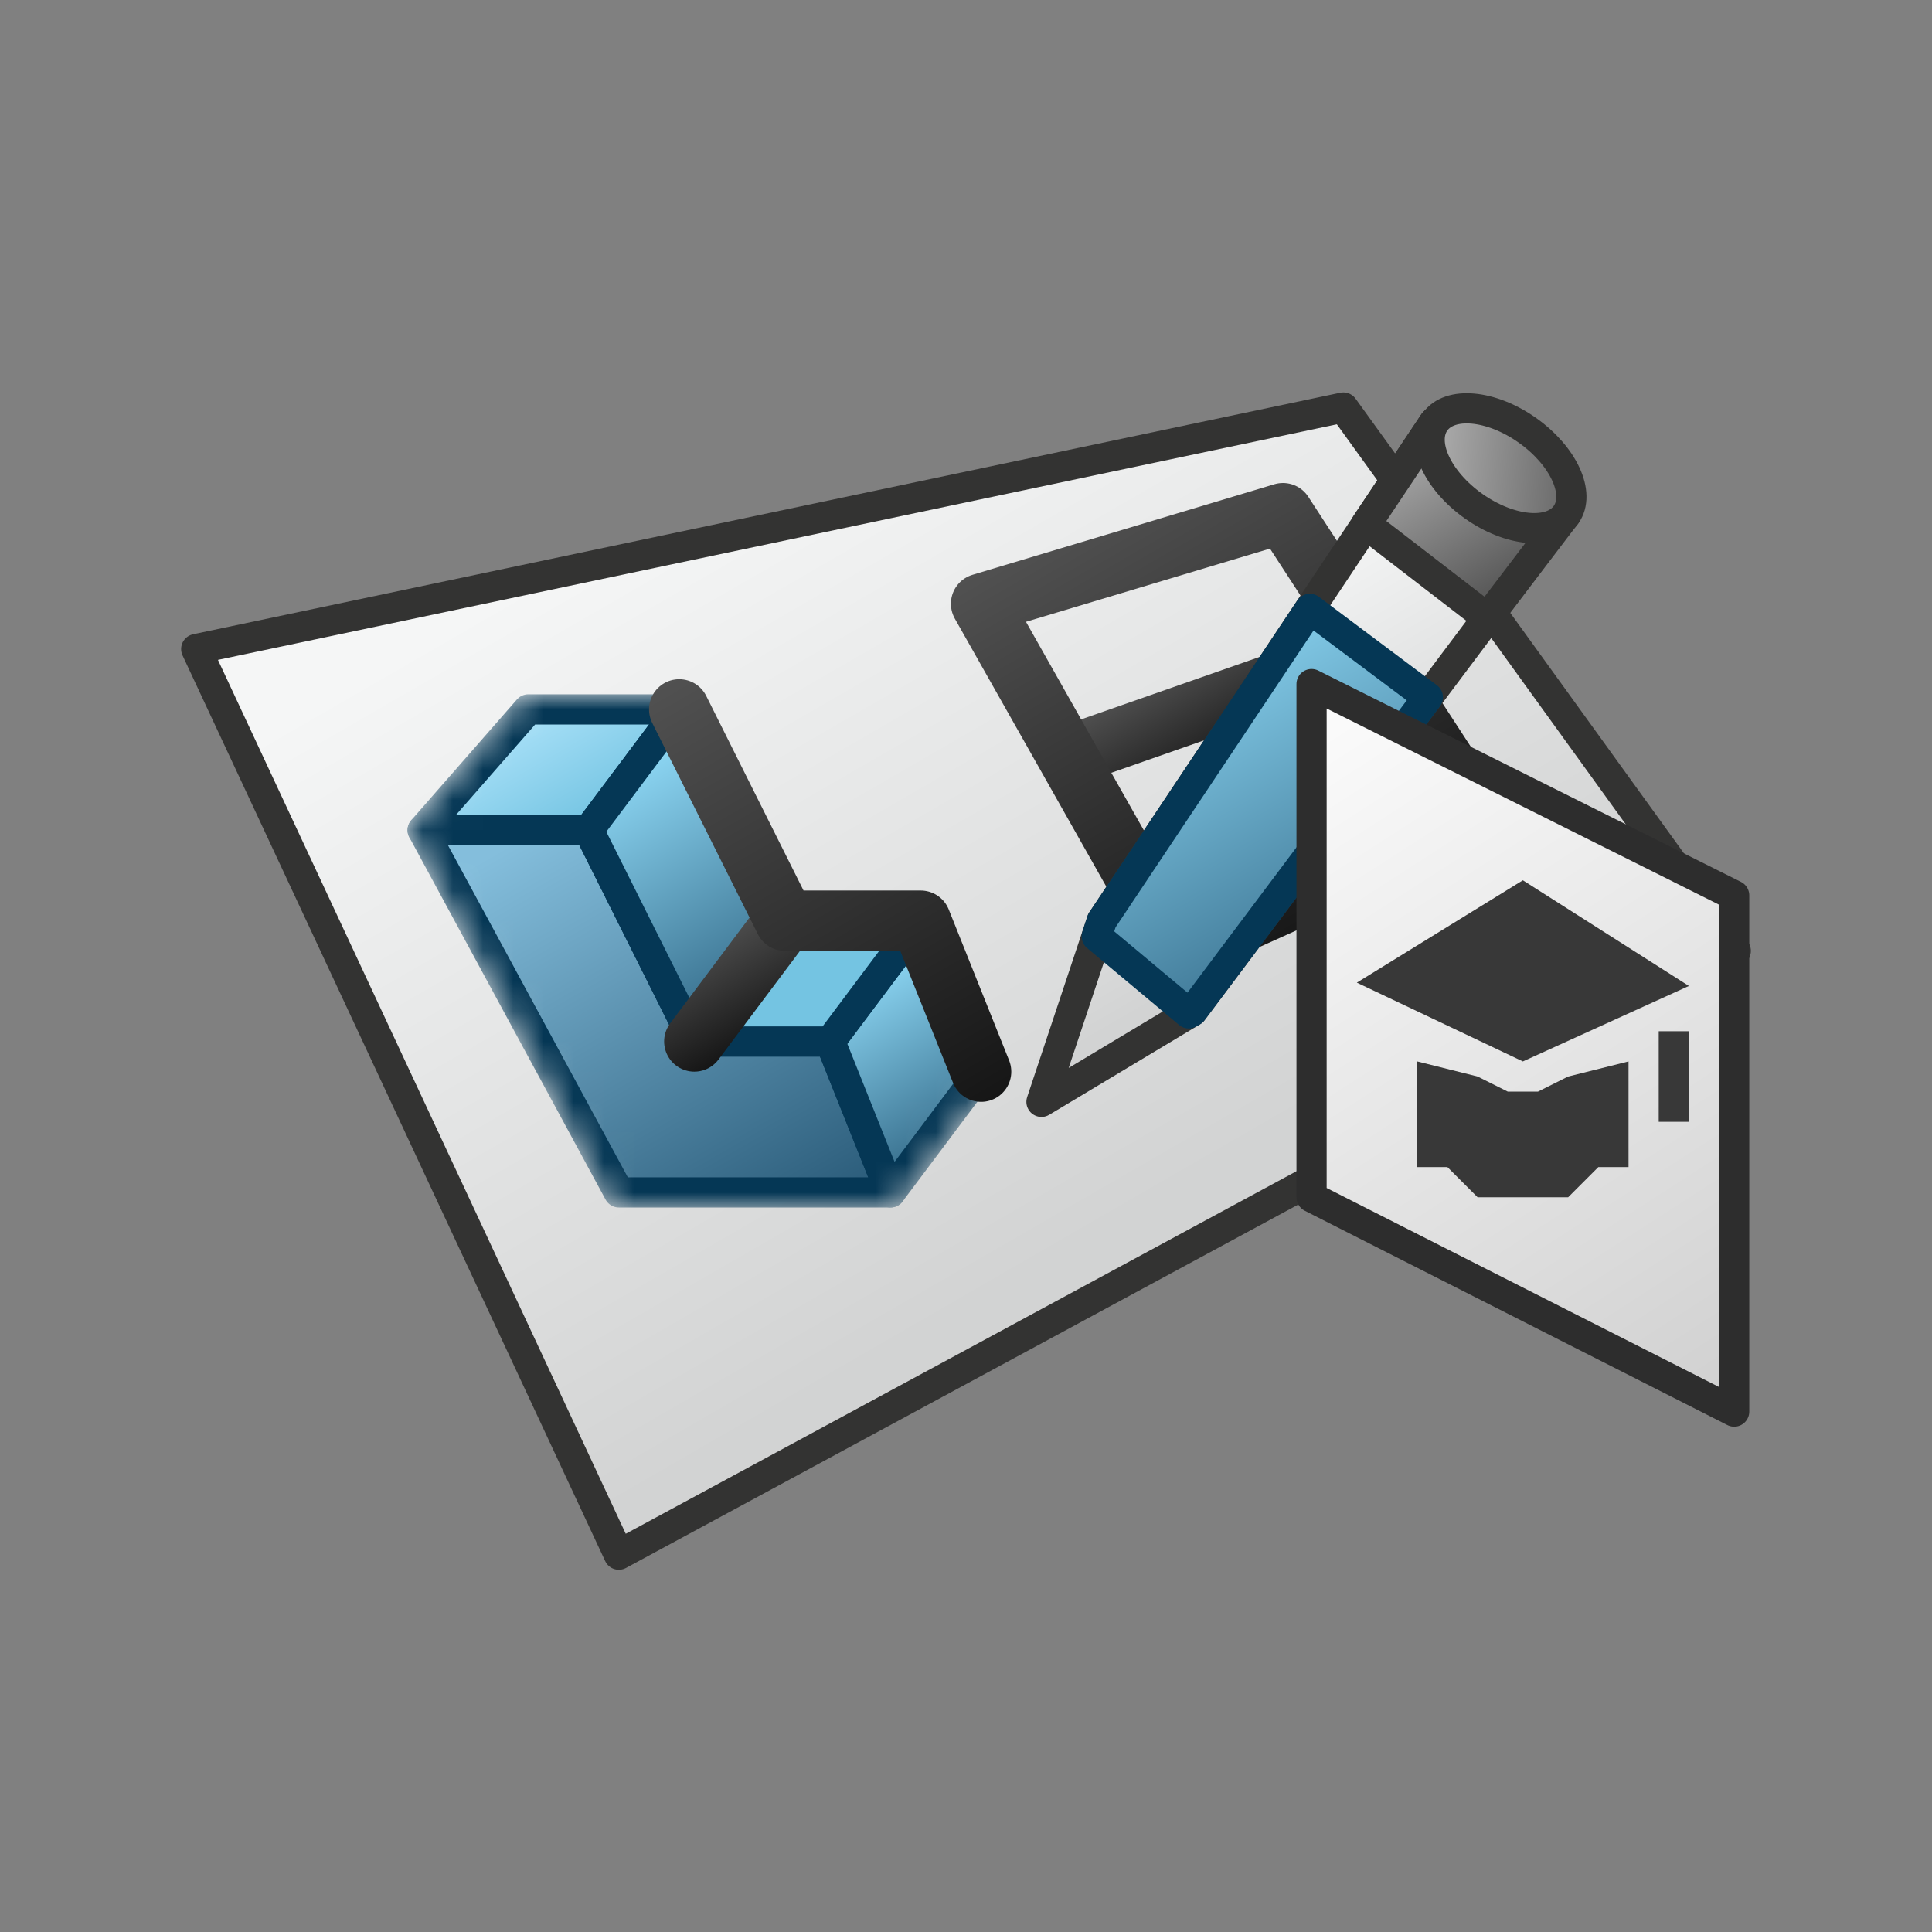 <?xml version="1.0" encoding="UTF-8" standalone="no"?>
<svg
   xmlns:dc="http://purl.org/dc/elements/1.1/"
   xmlns:cc="http://creativecommons.org/ns#"
   xmlns:rdf="http://www.w3.org/1999/02/22-rdf-syntax-ns#"
   xmlns:svg="http://www.w3.org/2000/svg"
   xmlns="http://www.w3.org/2000/svg"
   xmlns:xlink="http://www.w3.org/1999/xlink"
   xmlns:sodipodi="http://sodipodi.sourceforge.net/DTD/sodipodi-0.dtd"
   xmlns:inkscape="http://www.inkscape.org/namespaces/inkscape"
   viewBox="0 0 64 64"
   version="1.1"
   id="svg88"
   sodipodi:docname="CATDTE_AP_AppIcon.svg"
   inkscape:version="1.0.2-2 (e86c870879, 2021-01-15)">
  <rect x="0" y="0" width="64" height="64" fill="#808080" stroke="none"/>
  <sodipodi:namedview
     pagecolor="#ffffff"
     bordercolor="#666666"
     borderopacity="1"
     objecttolerance="10"
     gridtolerance="10"
     guidetolerance="10"
     inkscape:pageopacity="0"
     inkscape:pageshadow="2"
     inkscape:window-width="1920"
     inkscape:window-height="1017"
     id="namedview90"
     showgrid="false"
     inkscape:zoom="6.640625"
     inkscape:cx="24.586811"
     inkscape:cy="21.952471"
     inkscape:window-x="1912"
     inkscape:window-y="-8"
     inkscape:window-maximized="1"
     inkscape:current-layer="Layer_5" />
  <defs
     id="defs49">
    <linearGradient
       id="linear-gradient"
       x1="13.5"
       y1="31.5"
       x2="33"
       y2="31.5"
       gradientUnits="userSpaceOnUse">
      <stop
         offset="0"
         id="stop2" />
      <stop
         offset="1"
         stop-color="#fff"
         id="stop4" />
    </linearGradient>
    <linearGradient
       id="linear-gradient-2"
       x1="23.98"
       y1="15.49"
       x2="38.19"
       y2="40.1"
       gradientUnits="userSpaceOnUse">
      <stop
         offset="0"
         stop-color="#f5f6f6"
         id="stop7" />
      <stop
         offset="0.99"
         stop-color="#d2d3d3"
         id="stop9" />
    </linearGradient>
    <linearGradient
       id="linear-gradient-3"
       x1="41.48"
       y1="24.95"
       x2="39.52"
       y2="21.55"
       gradientUnits="userSpaceOnUse">
      <stop
         offset="0"
         stop-color="#161616"
         id="stop12" />
      <stop
         offset="1"
         stop-color="#515151"
         id="stop14" />
    </linearGradient>
    <linearGradient
       id="linear-gradient-4"
       x1="44.78"
       y1="30.59"
       x2="36.62"
       y2="16.47"
       xlink:href="#linear-gradient-3" />
    <filter
       id="luminosity-invert"
       filterUnits="userSpaceOnUse"
       color-interpolation-filters="sRGB">
      <feColorMatrix
         values="-1 0 0 0 1 0 -1 0 0 1 0 0 -1 0 1 0 0 0 1 0"
         id="feColorMatrix18" />
    </filter>
    <mask
       id="mask"
       x="13.5"
       y="23"
       width="19.5"
       height="17"
       maskUnits="userSpaceOnUse">
      <path
         d="M33,35.31l-2-5A.49.49,0,0,0,30.5,30H26.31L23,23.28A.51.51,0,0,0,22.5,23h-5a.52.52,0,0,0-.38.17l-3.5,4a.52.52,0,0,0-.06.57l6.5,12a.51.51,0,0,0,.44.26h9a.48.48,0,0,0,.4-.2l3-4A.5.5,0,0,0,33,35.31Z"
         fill="url(#linear-gradient)"
         filter="url(#luminosity-invert)"
         id="path21" />
    </mask>
    <linearGradient
       id="linear-gradient-5"
       x1="26.31"
       y1="41"
       x2="18.31"
       y2="27.14"
       gradientUnits="userSpaceOnUse">
      <stop
         offset="0"
         stop-color="#2a5b79"
         id="stop24" />
      <stop
         offset="1"
         stop-color="#84bedc"
         id="stop26" />
    </linearGradient>
    <linearGradient
       id="linear-gradient-6"
       x1="19.33"
       y1="27.37"
       x2="17.45"
       y2="24.12"
       gradientUnits="userSpaceOnUse">
      <stop
         offset="0"
         stop-color="#74c4e2"
         id="stop29" />
      <stop
         offset="1"
         stop-color="#a4def6"
         id="stop31" />
    </linearGradient>
    <linearGradient
       id="linear-gradient-7"
       x1="31.63"
       y1="37.82"
       x2="28.46"
       y2="32.33"
       gradientUnits="userSpaceOnUse">
      <stop
         offset="0"
         stop-color="#386f8d"
         id="stop34" />
      <stop
         offset="1"
         stop-color="#8dd7f4"
         id="stop36" />
    </linearGradient>
    <linearGradient
       id="linear-gradient-8"
       x1="24.93"
       y1="32.78"
       x2="20.68"
       y2="25.42"
       xlink:href="#linear-gradient-7" />
    <linearGradient
       id="linear-gradient-10"
       x1="39.17"
       y1="20.36"
       x2="44.57"
       y2="29.72"
       xlink:href="#linear-gradient-2" />
    <linearGradient
       id="linear-gradient-11"
       x1="47.03"
       y1="14.54"
       x2="49.76"
       y2="19.26"
       gradientUnits="userSpaceOnUse">
      <stop
         offset="0"
         stop-color="#ababab"
         id="stop41" />
      <stop
         offset="1"
         stop-color="#5b5b5b"
         id="stop43" />
    </linearGradient>
    <linearGradient
       id="linear-gradient-13"
       x1="44.75"
       y1="32.15"
       x2="38.46"
       y2="21.25"
       xlink:href="#linear-gradient-7" />
    <linearGradient
       id="linear-gradient-15"
       x1="25.49"
       y1="34.22"
       x2="23.51"
       y2="30.78"
       xlink:href="#linear-gradient-3" />
    <linearGradient
       id="linear-gradient-16"
       x1="31.98"
       y1="36.96"
       x2="23.28"
       y2="21.89"
       xlink:href="#linear-gradient-3" />
    <linearGradient
       id="linear-gradient-11-0"
       x1="41.19"
       y1="23.6"
       x2="62.59"
       y2="56.83"
       xlink:href="#linear-gradient-5-6" />
    <linearGradient
       id="linear-gradient-5-6"
       x1="7.93"
       y1="13.43"
       x2="20.08"
       y2="42.88"
       gradientUnits="userSpaceOnUse">
      <stop
         offset="0"
         stop-color="#fff"
         id="stop137" />
      <stop
         offset="1"
         stop-color="#bfbfbf"
         id="stop139" />
    </linearGradient>
    <linearGradient
       id="linear-gradient-11-02"
       x1="41.19"
       y1="23.6"
       x2="62.59"
       y2="56.83"
       xlink:href="#linear-gradient-5-6" />
  </defs>
  <title
     id="title51">CATGDR_AP_AppIcon</title>
  <g
     id="Layer_4"
     data-name="Layer 4">
    <polygon
       points="20.5 51.5 57.5 31.5 44.5 13.5 6.5 21.5 20.5 51.5"
       stroke="#333332"
       stroke-linecap="round"
       stroke-linejoin="round"
       fill="url(#linear-gradient-2)"
       id="polygon53" />
  </g>
  <g
     id="Layer_5"
     data-name="Layer 5">
    <line
       x1="35.5"
       y1="25"
       x2="45.5"
       y2="21.5"
       fill="none"
       stroke-linejoin="round"
       stroke-width="2"
       stroke="url(#linear-gradient-3)"
       id="line56" />
    <polygon
       points="32.5 20 39 31.5 49 27 42.5 17 32.5 20"
       fill="none"
       stroke-linejoin="round"
       stroke-width="2"
       fill-rule="evenodd"
       stroke="url(#linear-gradient-4)"
       id="polygon58" />
    <g
       mask="url(#mask)"
       id="g70">
      <polygon
         points="14 27.5 19.5 27.5 23 34.5 27.5 34.5 29.5 39.5 20.5 39.5 14 27.5"
         stroke="#053755"
         stroke-linecap="round"
         stroke-linejoin="round"
         fill="url(#linear-gradient-5)"
         id="polygon60" />
      <polygon
         points="14 27.5 17.5 23.5 22.5 23.5 19.5 27.5 14 27.5"
         stroke="#053755"
         stroke-linecap="round"
         stroke-linejoin="round"
         fill="url(#linear-gradient-6)"
         id="polygon62" />
      <polygon
         points="27.5 34.5 30.5 30.5 32.5 35.5 29.5 39.5 27.5 34.5"
         stroke="#053755"
         stroke-linecap="round"
         stroke-linejoin="round"
         fill="url(#linear-gradient-7)"
         id="polygon64" />
      <polygon
         points="19.5 27.5 22.5 23.5 26 30.5 23 34.5 19.5 27.5"
         stroke="#053755"
         stroke-linecap="round"
         stroke-linejoin="round"
         fill="url(#linear-gradient-8)"
         id="polygon66" />
      <polygon
         points="23 34.5 26 30.5 30.5 30.5 27.5 34.5 23 34.5"
         stroke="#053755"
         stroke-linecap="round"
         stroke-linejoin="round"
         fill="url(#linear-gradient-6)"
         id="polygon68" />
    </g>
    <polygon
       points="34.5 36.5 36.5 30.5 47.5 14 51.5 17.5 39.5 33.5 34.5 36.5"
       stroke="#333332"
       stroke-linecap="round"
       stroke-linejoin="round"
       fill="url(#linear-gradient-10)"
       id="polygon72" />
    <polygon
       points="45.25 17.37 49.27 20.47 51.88 17.04 47.5 14 45.25 17.37"
       stroke="#333332"
       stroke-linecap="round"
       stroke-linejoin="round"
       fill="url(#linear-gradient-11)"
       id="polygon74" />
    <ellipse
       cx="49.7"
       cy="15.5"
       rx="1.54"
       ry="2.66"
       transform="translate(8.37 47.16) rotate(-54.76)"
       stroke="#333332"
       stroke-linecap="round"
       stroke-linejoin="round"
       fill="url(#linear-gradient-11)"
       id="ellipse76" />
    <polygon
       points="43.39 20.17 36.5 30.5 36.33 31.02 39.38 33.57 39.5 33.5 47.3 23.1 43.39 20.17"
       stroke="#053755"
       stroke-linecap="round"
       stroke-linejoin="round"
       fill="url(#linear-gradient-13)"
       id="polygon78" />
    <polygon
       points="42.5,24.5 42.5,41.5 56.5,48.6 56.5,31.5 "
       stroke="#2d2d2d"
       stroke-linecap="round"
       stroke-linejoin="round"
       fill="url(#linear-gradient-11)"
       id="polygon207"
       style="fill:url(#linear-gradient-11-02)"
       transform="translate(0.947,-1.839)" />
    <polygon
       points="48,37.5 49,38 50,38 51,37.5 53,37 53,40.5 52,40.5 51,41.5 48,41.5 47,40.5 46,40.5 46,37 "
       fill="#383838"
       id="polygon209"
       transform="translate(0.947,-1.839)" />
    <polygon
       points="55,34.5 49.5,31 44,34.39 49.5,37 "
       fill="#383838"
       id="polygon211"
       transform="translate(0.947,-1.839)" />
    <rect
       x="54.947"
       y="34.161"
       width="1"
       height="3"
       fill="#383838"
       id="rect213" />
  </g>
  <g
     id="Layer_6"
     data-name="Layer 6">
    <line
       x1="23"
       y1="34.5"
       x2="26"
       y2="30.5"
       fill="none"
       stroke-linecap="round"
       stroke-miterlimit="10"
       stroke-width="2"
       stroke="url(#linear-gradient-15)"
       id="line83" />
    <polyline
       points="22.5 23.5 26 30.5 30.5 30.5 32.5 35.5"
       fill="none"
       stroke-linecap="round"
       stroke-linejoin="round"
       stroke-width="2"
       fill-rule="evenodd"
       stroke="url(#linear-gradient-16)"
       id="polyline85" />
  </g>
</svg>
